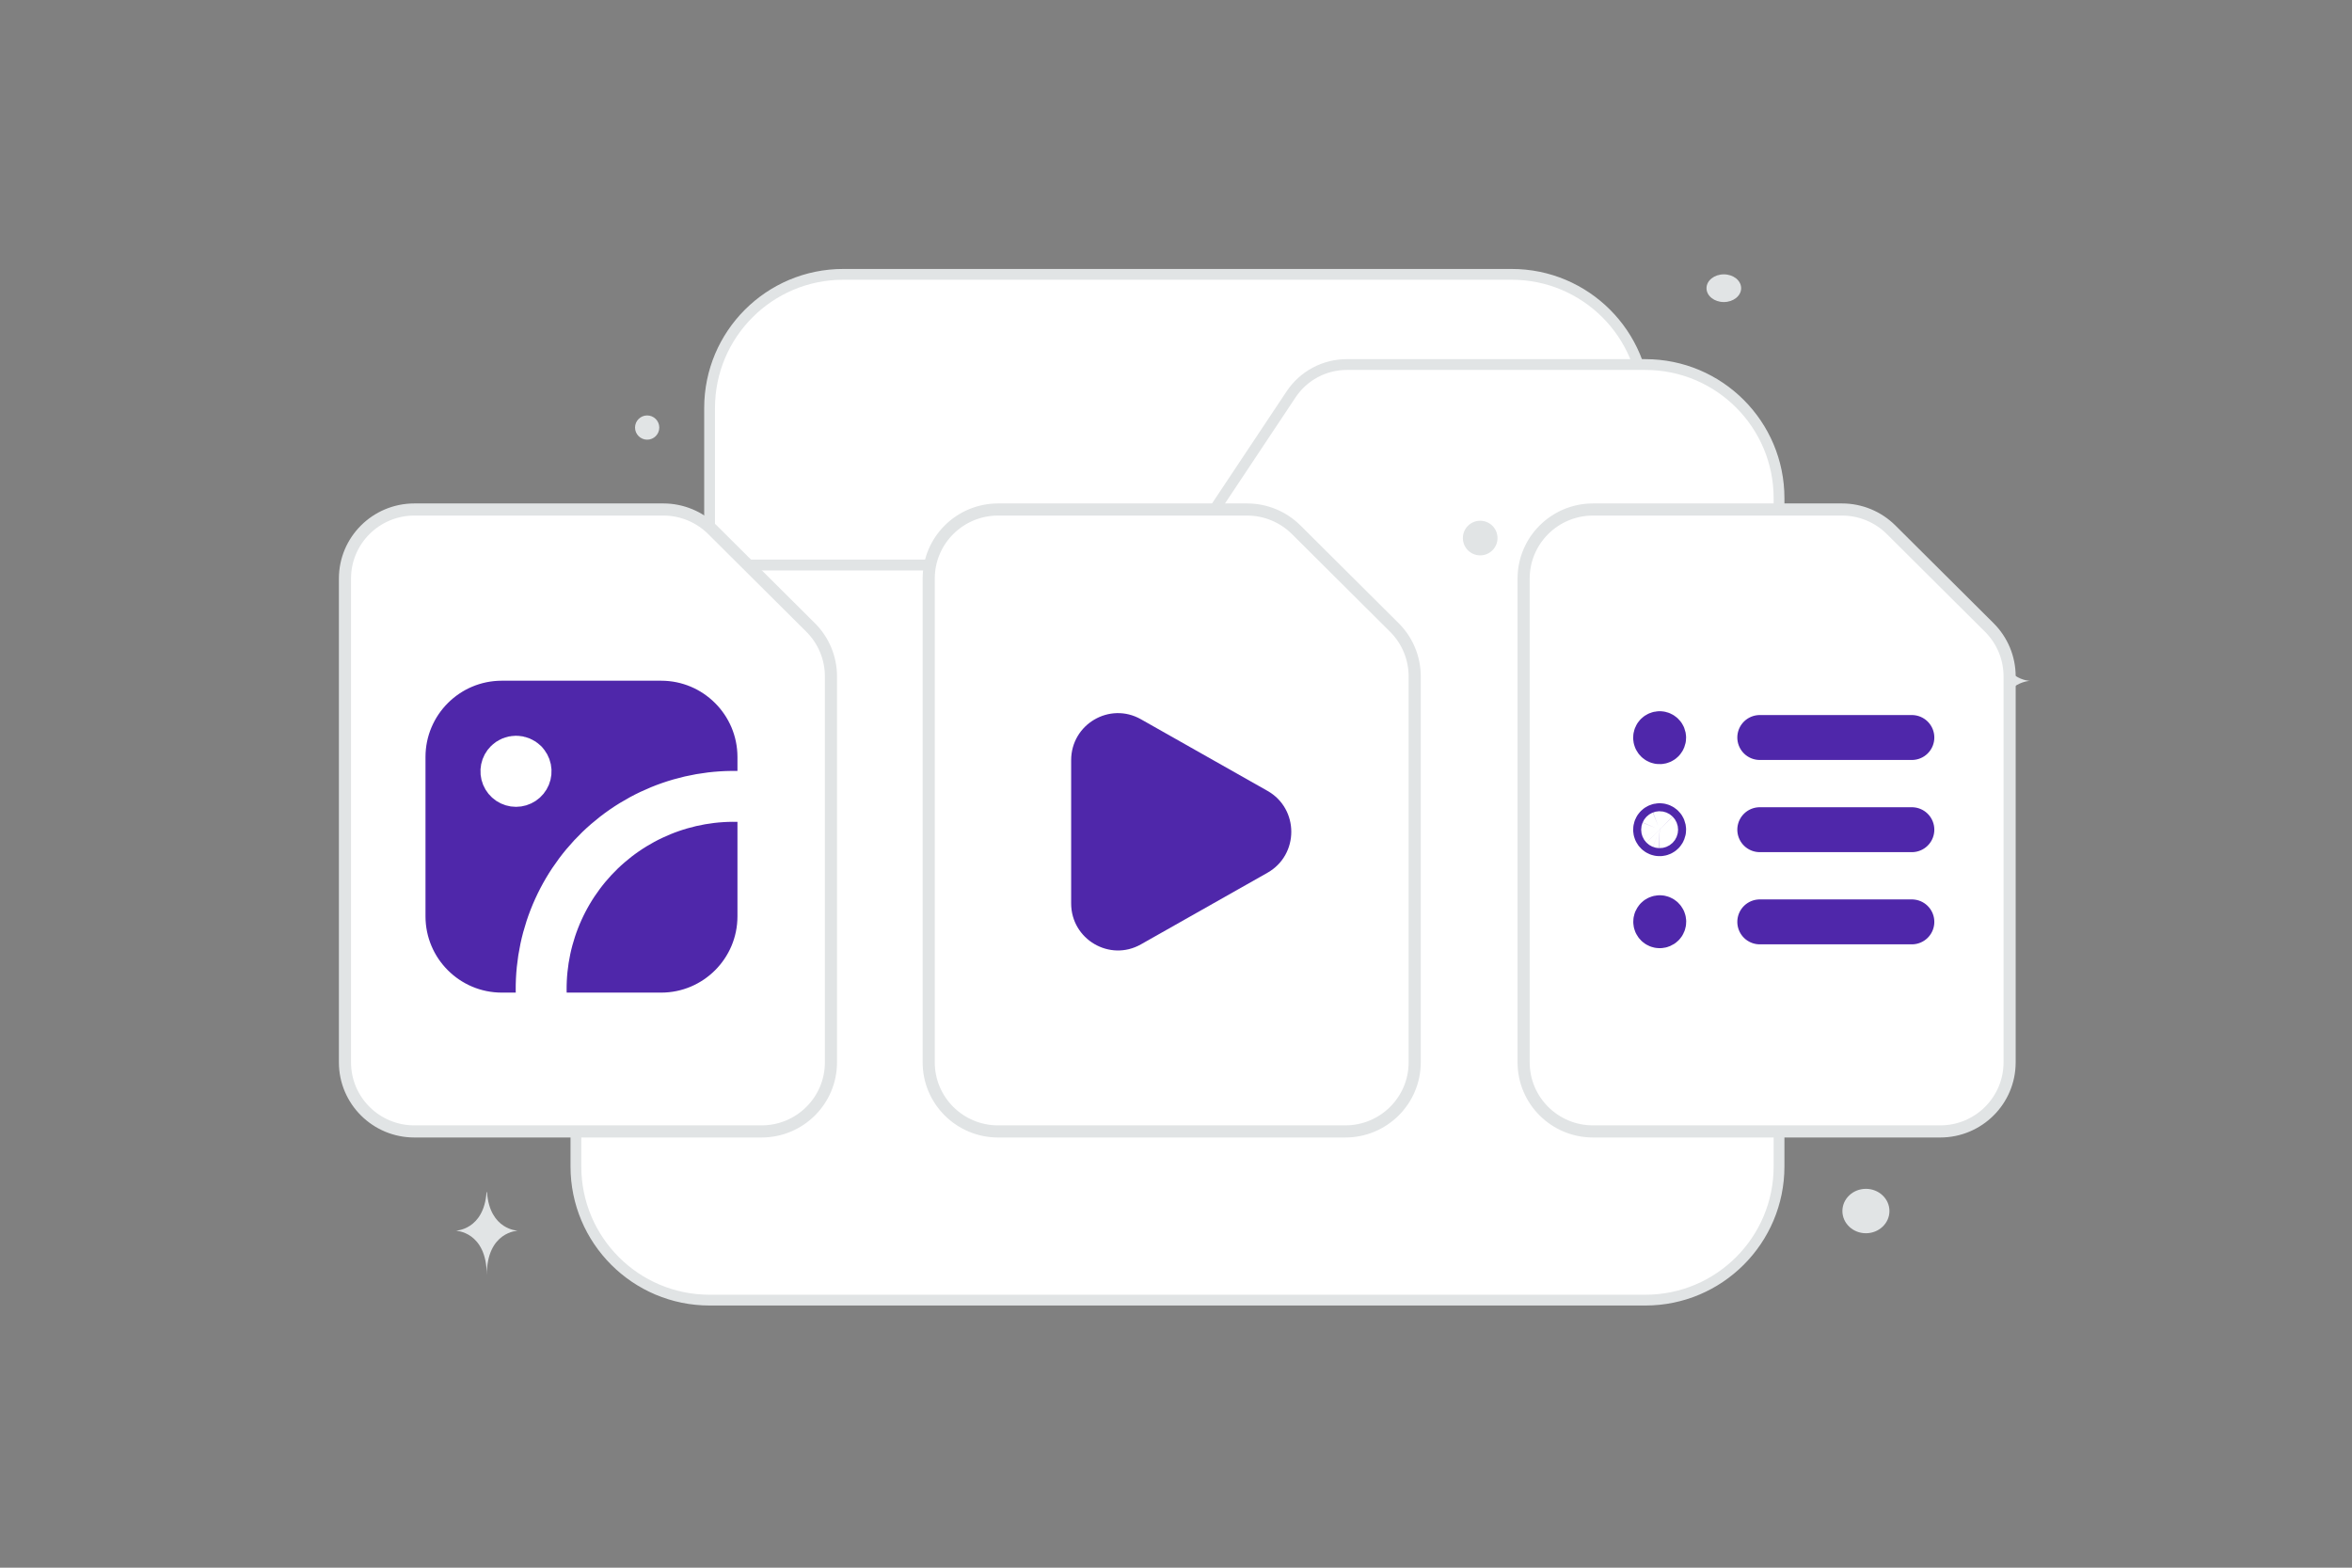 <svg width="900" height="600" viewBox="0 0 900 600" fill="none" xmlns="http://www.w3.org/2000/svg">
<rect x="0" y="0" width="900" height="600" fill="#808080" stroke="none"/>
<g clip-path="url(#clip0_1235_23936)">
<path fill-rule="evenodd" clip-rule="evenodd" d="M629.602 207.307V156.153C629.602 127.902 606.699 105 578.448 105H322.681C294.43 105 271.527 127.902 271.527 156.153V284.037" fill="white"/>
<path d="M629.602 207.307V156.153C629.602 127.902 606.699 105 578.448 105H322.681C294.43 105 271.527 127.902 271.527 156.153V284.037" stroke="#E1E4E5" stroke-width="4.13"/>
<path fill-rule="evenodd" clip-rule="evenodd" d="M271.528 216.252H436.881C441.091 216.252 445.236 215.213 448.948 213.228C452.66 211.242 455.825 208.371 458.161 204.87L494.045 150.929C496.386 147.411 499.561 144.528 503.288 142.538C507.015 140.547 511.177 139.511 515.402 139.522H629.602C657.853 139.522 680.755 162.424 680.755 190.675V446.442C680.755 474.694 657.853 497.596 629.602 497.596H271.528C243.276 497.596 220.374 474.694 220.374 446.442V267.405C220.374 239.154 243.276 216.252 271.528 216.252Z" fill="white" stroke="#E1E4E5" stroke-width="4.13"/>
<path d="M535.64 222.601C525.774 221.09 515.697 221.74 506.106 224.504C496.516 227.268 487.639 232.081 480.09 238.611C472.541 245.141 466.5 253.232 462.383 262.324C458.266 271.417 456.172 281.295 456.246 291.276C456.266 294.599 456.531 297.917 457.038 301.202" stroke="white" stroke-width="19.48" stroke-linecap="round" stroke-linejoin="round"/>
<path d="M714 472C709.029 472 705 468.194 705 463.5C705 458.806 709.029 455 714 455C718.971 455 723 458.806 723 463.5C723 468.194 718.971 472 714 472Z" fill="#E1E4E5"/>
<path d="M247.639 168.278C245.077 168.278 243 166.201 243 163.639C243 161.077 245.077 159 247.639 159C250.201 159 252.278 161.077 252.278 163.639C252.278 166.201 250.201 168.278 247.639 168.278Z" fill="#E1E4E5"/>
<path d="M566.399 212.557C562.739 212.557 559.772 209.59 559.772 205.93C559.772 202.27 562.739 199.303 566.399 199.303C570.059 199.303 573.026 202.27 573.026 205.93C573.026 209.59 570.059 212.557 566.399 212.557Z" fill="#E1E4E5"/>
<path d="M175.677 405.77C176.602 409.225 174.552 412.776 171.098 413.702C167.643 414.627 164.092 412.577 163.166 409.123C162.24 405.668 164.291 402.117 167.745 401.191C171.2 400.265 174.751 402.316 175.677 405.77Z" fill="#E1E4E5"/>
<path d="M659.627 115.604C655.967 115.604 653 113.23 653 110.302C653 107.374 655.967 105 659.627 105C663.287 105 666.254 107.374 666.254 110.302C666.254 113.23 663.287 115.604 659.627 115.604Z" fill="#E1E4E5"/>
<path d="M186.177 456.259H186.35C187.377 470.804 198.195 471.028 198.195 471.028C198.195 471.028 186.266 471.261 186.266 488.068C186.266 471.261 174.337 471.028 174.337 471.028C174.337 471.028 185.15 470.804 186.177 456.259ZM764.304 245H764.484C765.551 260.36 776.793 260.597 776.793 260.597C776.793 260.597 764.396 260.842 764.396 278.591C764.396 260.842 752 260.597 752 260.597C752 260.597 763.237 260.36 764.304 245Z" fill="#E1E4E5"/>
<path fill-rule="evenodd" clip-rule="evenodd" d="M761.2 240.147L723.635 202.749C718.644 197.786 711.892 195 704.853 195H609.585C594.907 195 583.019 206.836 583.019 221.448V406.587C583.019 421.2 594.907 433.035 609.585 433.035H742.418C757.096 433.035 768.984 421.2 768.984 406.587V258.846C768.981 255.37 768.292 251.929 766.957 248.72C765.621 245.511 763.665 242.598 761.2 240.147Z" fill="white" stroke="#E1E4E5" stroke-width="4.64"/>
<path d="M731.577 282.266H673.385M731.577 317.547H673.385M731.577 352.829H673.385M635.101 280.797C634.896 280.792 634.693 280.828 634.503 280.903C634.312 280.977 634.139 281.089 633.993 281.232C633.846 281.375 633.73 281.546 633.65 281.734C633.571 281.922 633.53 282.125 633.53 282.329C633.53 282.534 633.571 282.736 633.651 282.925C633.73 283.113 633.847 283.284 633.993 283.426C634.14 283.569 634.313 283.681 634.504 283.755C634.694 283.83 634.897 283.866 635.102 283.86C635.501 283.85 635.881 283.684 636.16 283.398C636.438 283.112 636.594 282.728 636.594 282.328C636.594 281.929 636.438 281.545 636.159 281.259C635.88 280.973 635.5 280.807 635.101 280.797M635.101 351.237C634.9 351.237 634.701 351.277 634.515 351.354C634.329 351.431 634.16 351.544 634.018 351.687C633.876 351.829 633.763 351.998 633.686 352.184C633.609 352.37 633.57 352.569 633.57 352.77C633.57 352.972 633.61 353.171 633.687 353.357C633.764 353.542 633.877 353.711 634.019 353.853C634.162 353.996 634.331 354.108 634.517 354.185C634.702 354.262 634.902 354.301 635.103 354.301C635.509 354.301 635.899 354.139 636.186 353.852C636.473 353.564 636.634 353.175 636.634 352.768C636.634 352.362 636.472 351.972 636.184 351.685C635.897 351.398 635.507 351.237 635.101 351.237M635.101 316.016C634.896 316.011 634.693 316.047 634.503 316.122C634.312 316.196 634.139 316.308 633.993 316.451C633.846 316.594 633.73 316.765 633.65 316.953C633.571 317.141 633.53 317.344 633.53 317.548C633.53 317.753 633.571 317.955 633.651 318.144C633.73 318.332 633.847 318.503 633.993 318.645C634.14 318.788 634.313 318.9 634.504 318.974C634.694 319.049 634.897 319.085 635.102 319.079C635.501 319.069 635.881 318.903 636.16 318.617C636.438 318.331 636.594 317.947 636.594 317.547C636.594 317.148 636.438 316.764 636.159 316.478C635.88 316.192 635.5 316.026 635.101 316.016Z" stroke="#4F27AA" stroke-width="17.194" stroke-linecap="round" stroke-linejoin="round"/>
<path fill-rule="evenodd" clip-rule="evenodd" d="M533.553 240.147L495.988 202.749C490.997 197.786 484.245 195 477.206 195H381.938C367.26 195 355.372 206.836 355.372 221.448V406.587C355.372 421.2 367.26 433.035 381.938 433.035H514.771C529.449 433.035 541.337 421.2 541.337 406.587V258.846C541.334 255.37 540.645 251.929 539.31 248.72C537.974 245.511 536.018 242.598 533.553 240.147Z" fill="white" stroke="#E1E4E5" stroke-width="4.64"/>
<path fill-rule="evenodd" clip-rule="evenodd" d="M484.993 334.034L436.558 361.444C424.632 368.185 409.879 359.52 409.879 345.761V290.953C409.879 277.181 424.608 268.528 436.558 275.269L484.993 302.679C497.159 309.541 497.159 327.148 484.993 334.034Z" fill="#4F27AA"/>
<path fill-rule="evenodd" clip-rule="evenodd" d="M310.181 240.147L272.616 202.749C267.625 197.786 260.873 195 253.834 195H158.566C143.888 195 132 206.836 132 221.448V406.587C132 421.2 143.888 433.035 158.566 433.035H291.399C306.077 433.035 317.965 421.2 317.965 406.587V258.846C317.962 255.37 317.273 251.929 315.938 248.72C314.602 245.511 312.646 242.598 310.181 240.147Z" fill="white" stroke="#E1E4E5" stroke-width="4.64"/>
<path d="M252.97 250.789H192.035C170.518 250.789 153.076 268.232 153.076 289.748V350.683C153.076 372.2 170.518 389.642 192.035 389.642H252.97C274.486 389.642 291.929 372.2 291.929 350.683V289.748C291.929 268.232 274.486 250.789 252.97 250.789Z" fill="#4F27AA" stroke="white" stroke-width="19.48" stroke-linecap="round" stroke-linejoin="round"/>
<path d="M200.162 292.456C200.706 292.994 201.078 293.682 201.23 294.432C201.382 295.182 201.309 295.96 201.018 296.668C200.727 297.376 200.232 297.981 199.596 298.407C198.961 298.833 198.213 299.061 197.447 299.061C196.682 299.061 195.934 298.833 195.299 298.407C194.663 297.981 194.168 297.376 193.877 296.668C193.586 295.96 193.512 295.182 193.665 294.432C193.817 293.682 194.189 292.994 194.733 292.456C195.458 291.736 196.439 291.332 197.461 291.332C198.484 291.332 199.464 291.736 200.19 292.456M291.93 305.639C281.385 304.025 270.616 304.719 260.365 307.673C250.115 310.627 240.628 315.771 232.56 322.75C224.492 329.729 218.035 338.376 213.636 348.094C209.236 357.812 206.998 368.369 207.077 379.036C207.098 382.589 207.382 386.134 207.924 389.645" stroke="white" stroke-width="19.48" stroke-linecap="round" stroke-linejoin="round"/>
</g>
<defs>
<clipPath id="clip0_1235_23936">
<rect width="900" height="600" fill="white"/>
</clipPath>
</defs>
</svg>
